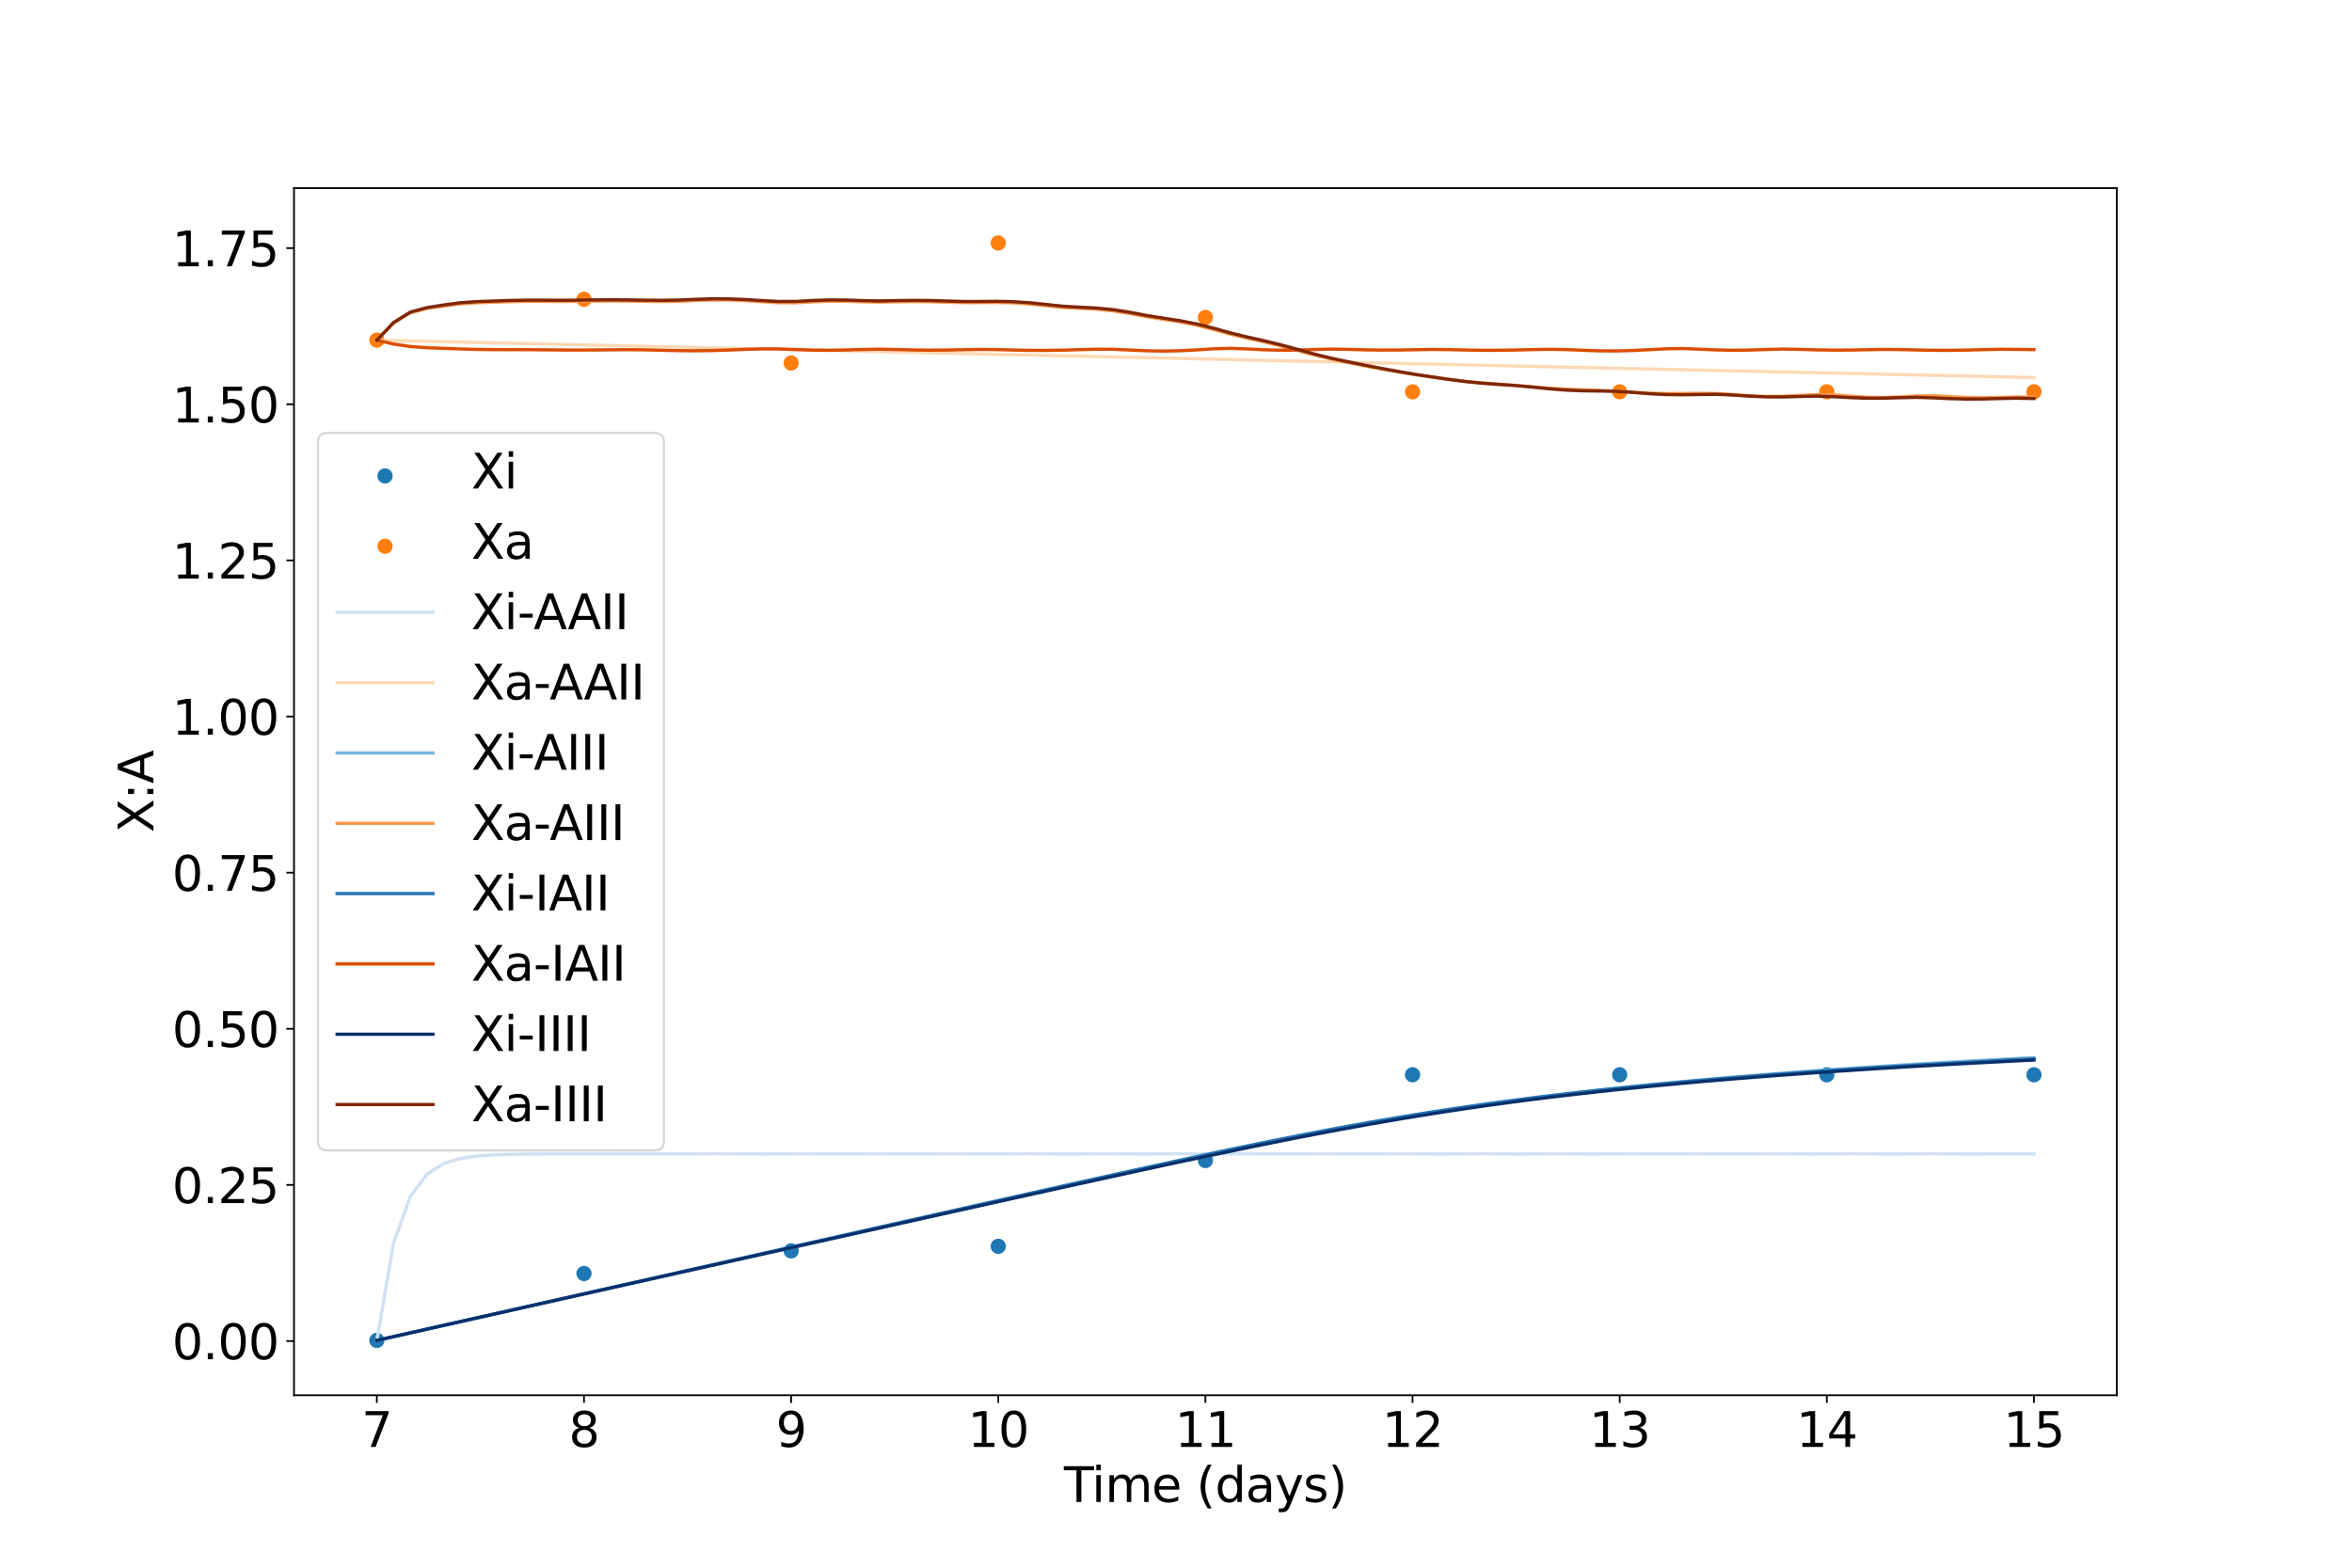 <?xml version="1.0" encoding="utf-8" standalone="no"?>
<!DOCTYPE svg PUBLIC "-//W3C//DTD SVG 1.1//EN"
  "http://www.w3.org/Graphics/SVG/1.1/DTD/svg11.dtd">
<svg xmlns:xlink="http://www.w3.org/1999/xlink" width="1080pt" height="720pt" viewBox="0 0 1080 720" xmlns="http://www.w3.org/2000/svg" version="1.1">
 <defs>
  <style type="text/css">*{stroke-linejoin: round; stroke-linecap: butt}</style>
 </defs>
 <g id="figure_1">
  <g id="patch_1">
   <path d="M 0 720 
L 1080 720 
L 1080 0 
L 0 0 
z
" style="fill: #ffffff"/>
  </g>
  <g id="axes_1">
   <g id="patch_2">
    <path d="M 135 640.8 
L 972 640.8 
L 972 86.4 
L 135 86.4 
z
" style="fill: #ffffff"/>
   </g>
   <g id="PathCollection_1">
    <defs>
     <path id="m80f1702e56" d="M 0 3 
C 0.796 3 1.559 2.684 2.121 2.121 
C 2.684 1.559 3 0.796 3 0 
C 3 -0.796 2.684 -1.559 2.121 -2.121 
C 1.559 -2.684 0.796 -3 0 -3 
C -0.796 -3 -1.559 -2.684 -2.121 -2.121 
C -2.684 -1.559 -3 -0.796 -3 0 
C -3 0.796 -2.684 1.559 -2.121 2.121 
C -1.559 2.684 -0.796 3 0 3 
z
" style="stroke: #1f77b4"/>
    </defs>
    <g clip-path="url(#p294e5309c2)">
     <use xlink:href="#m80f1702e56" x="173.045" y="615.6" style="fill: #1f77b4; stroke: #1f77b4"/>
     <use xlink:href="#m80f1702e56" x="268.159" y="584.908" style="fill: #1f77b4; stroke: #1f77b4"/>
     <use xlink:href="#m80f1702e56" x="363.273" y="574.503" style="fill: #1f77b4; stroke: #1f77b4"/>
     <use xlink:href="#m80f1702e56" x="458.386" y="572.398" style="fill: #1f77b4; stroke: #1f77b4"/>
     <use xlink:href="#m80f1702e56" x="553.5" y="533.009" style="fill: #1f77b4; stroke: #1f77b4"/>
     <use xlink:href="#m80f1702e56" x="648.614" y="493.62" style="fill: #1f77b4; stroke: #1f77b4"/>
     <use xlink:href="#m80f1702e56" x="743.727" y="493.62" style="fill: #1f77b4; stroke: #1f77b4"/>
     <use xlink:href="#m80f1702e56" x="838.841" y="493.62" style="fill: #1f77b4; stroke: #1f77b4"/>
     <use xlink:href="#m80f1702e56" x="933.955" y="493.62" style="fill: #1f77b4; stroke: #1f77b4"/>
    </g>
   </g>
   <g id="PathCollection_2">
    <defs>
     <path id="m62fcbac0dc" d="M 0 3 
C 0.796 3 1.559 2.684 2.121 2.121 
C 2.684 1.559 3 0.796 3 0 
C 3 -0.796 2.684 -1.559 2.121 -2.121 
C 1.559 -2.684 0.796 -3 0 -3 
C -0.796 -3 -1.559 -2.684 -2.121 -2.121 
C -2.684 -1.559 -3 -0.796 -3 0 
C -3 0.796 -2.684 1.559 -2.121 2.121 
C -1.559 2.684 -0.796 3 0 3 
z
" style="stroke: #ff7f0e"/>
    </defs>
    <g clip-path="url(#p294e5309c2)">
     <use xlink:href="#m62fcbac0dc" x="173.045" y="156.225" style="fill: #ff7f0e; stroke: #ff7f0e"/>
     <use xlink:href="#m62fcbac0dc" x="268.159" y="137.482" style="fill: #ff7f0e; stroke: #ff7f0e"/>
     <use xlink:href="#m62fcbac0dc" x="363.273" y="166.727" style="fill: #ff7f0e; stroke: #ff7f0e"/>
     <use xlink:href="#m62fcbac0dc" x="458.386" y="111.6" style="fill: #ff7f0e; stroke: #ff7f0e"/>
     <use xlink:href="#m62fcbac0dc" x="553.5" y="145.772" style="fill: #ff7f0e; stroke: #ff7f0e"/>
     <use xlink:href="#m62fcbac0dc" x="648.614" y="179.944" style="fill: #ff7f0e; stroke: #ff7f0e"/>
     <use xlink:href="#m62fcbac0dc" x="743.727" y="179.944" style="fill: #ff7f0e; stroke: #ff7f0e"/>
     <use xlink:href="#m62fcbac0dc" x="838.841" y="179.944" style="fill: #ff7f0e; stroke: #ff7f0e"/>
     <use xlink:href="#m62fcbac0dc" x="933.955" y="179.944" style="fill: #ff7f0e; stroke: #ff7f0e"/>
    </g>
   </g>
   <g id="matplotlib.axis_1">
    <g id="xtick_1">
     <g id="line2d_1">
      <defs>
       <path id="m3385fdae1e" d="M 0 0 
L 0 3.5 
" style="stroke: #000000; stroke-width: 0.8"/>
      </defs>
      <g>
       <use xlink:href="#m3385fdae1e" x="173.045" y="640.8" style="stroke: #000000; stroke-width: 0.8"/>
      </g>
     </g>
     <g id="text_1">
      <!-- 7 -->
      <g transform="translate(166.047 664.517) scale(0.22 -0.22)">
       <defs>
        <path id="DejaVuSans-37" d="M 525 4666 
L 3525 4666 
L 3525 4397 
L 1831 0 
L 1172 0 
L 2766 4134 
L 525 4134 
L 525 4666 
z
" transform="scale(0.016)"/>
       </defs>
       <use xlink:href="#DejaVuSans-37"/>
      </g>
     </g>
    </g>
    <g id="xtick_2">
     <g id="line2d_2">
      <g>
       <use xlink:href="#m3385fdae1e" x="268.159" y="640.8" style="stroke: #000000; stroke-width: 0.8"/>
      </g>
     </g>
     <g id="text_2">
      <!-- 8 -->
      <g transform="translate(261.16 664.517) scale(0.22 -0.22)">
       <defs>
        <path id="DejaVuSans-38" d="M 2034 2216 
Q 1584 2216 1326 1975 
Q 1069 1734 1069 1313 
Q 1069 891 1326 650 
Q 1584 409 2034 409 
Q 2484 409 2743 651 
Q 3003 894 3003 1313 
Q 3003 1734 2745 1975 
Q 2488 2216 2034 2216 
z
M 1403 2484 
Q 997 2584 770 2862 
Q 544 3141 544 3541 
Q 544 4100 942 4425 
Q 1341 4750 2034 4750 
Q 2731 4750 3128 4425 
Q 3525 4100 3525 3541 
Q 3525 3141 3298 2862 
Q 3072 2584 2669 2484 
Q 3125 2378 3379 2068 
Q 3634 1759 3634 1313 
Q 3634 634 3220 271 
Q 2806 -91 2034 -91 
Q 1263 -91 848 271 
Q 434 634 434 1313 
Q 434 1759 690 2068 
Q 947 2378 1403 2484 
z
M 1172 3481 
Q 1172 3119 1398 2916 
Q 1625 2713 2034 2713 
Q 2441 2713 2670 2916 
Q 2900 3119 2900 3481 
Q 2900 3844 2670 4047 
Q 2441 4250 2034 4250 
Q 1625 4250 1398 4047 
Q 1172 3844 1172 3481 
z
" transform="scale(0.016)"/>
       </defs>
       <use xlink:href="#DejaVuSans-38"/>
      </g>
     </g>
    </g>
    <g id="xtick_3">
     <g id="line2d_3">
      <g>
       <use xlink:href="#m3385fdae1e" x="363.273" y="640.8" style="stroke: #000000; stroke-width: 0.8"/>
      </g>
     </g>
     <g id="text_3">
      <!-- 9 -->
      <g transform="translate(356.274 664.517) scale(0.22 -0.22)">
       <defs>
        <path id="DejaVuSans-39" d="M 703 97 
L 703 672 
Q 941 559 1184 500 
Q 1428 441 1663 441 
Q 2288 441 2617 861 
Q 2947 1281 2994 2138 
Q 2813 1869 2534 1725 
Q 2256 1581 1919 1581 
Q 1219 1581 811 2004 
Q 403 2428 403 3163 
Q 403 3881 828 4315 
Q 1253 4750 1959 4750 
Q 2769 4750 3195 4129 
Q 3622 3509 3622 2328 
Q 3622 1225 3098 567 
Q 2575 -91 1691 -91 
Q 1453 -91 1209 -44 
Q 966 3 703 97 
z
M 1959 2075 
Q 2384 2075 2632 2365 
Q 2881 2656 2881 3163 
Q 2881 3666 2632 3958 
Q 2384 4250 1959 4250 
Q 1534 4250 1286 3958 
Q 1038 3666 1038 3163 
Q 1038 2656 1286 2365 
Q 1534 2075 1959 2075 
z
" transform="scale(0.016)"/>
       </defs>
       <use xlink:href="#DejaVuSans-39"/>
      </g>
     </g>
    </g>
    <g id="xtick_4">
     <g id="line2d_4">
      <g>
       <use xlink:href="#m3385fdae1e" x="458.386" y="640.8" style="stroke: #000000; stroke-width: 0.8"/>
      </g>
     </g>
     <g id="text_4">
      <!-- 10 -->
      <g transform="translate(444.389 664.517) scale(0.22 -0.22)">
       <defs>
        <path id="DejaVuSans-31" d="M 794 531 
L 1825 531 
L 1825 4091 
L 703 3866 
L 703 4441 
L 1819 4666 
L 2450 4666 
L 2450 531 
L 3481 531 
L 3481 0 
L 794 0 
L 794 531 
z
" transform="scale(0.016)"/>
        <path id="DejaVuSans-30" d="M 2034 4250 
Q 1547 4250 1301 3770 
Q 1056 3291 1056 2328 
Q 1056 1369 1301 889 
Q 1547 409 2034 409 
Q 2525 409 2770 889 
Q 3016 1369 3016 2328 
Q 3016 3291 2770 3770 
Q 2525 4250 2034 4250 
z
M 2034 4750 
Q 2819 4750 3233 4129 
Q 3647 3509 3647 2328 
Q 3647 1150 3233 529 
Q 2819 -91 2034 -91 
Q 1250 -91 836 529 
Q 422 1150 422 2328 
Q 422 3509 836 4129 
Q 1250 4750 2034 4750 
z
" transform="scale(0.016)"/>
       </defs>
       <use xlink:href="#DejaVuSans-31"/>
       <use xlink:href="#DejaVuSans-30" x="63.623"/>
      </g>
     </g>
    </g>
    <g id="xtick_5">
     <g id="line2d_5">
      <g>
       <use xlink:href="#m3385fdae1e" x="553.5" y="640.8" style="stroke: #000000; stroke-width: 0.8"/>
      </g>
     </g>
     <g id="text_5">
      <!-- 11 -->
      <g transform="translate(539.503 664.517) scale(0.22 -0.22)">
       <use xlink:href="#DejaVuSans-31"/>
       <use xlink:href="#DejaVuSans-31" x="63.623"/>
      </g>
     </g>
    </g>
    <g id="xtick_6">
     <g id="line2d_6">
      <g>
       <use xlink:href="#m3385fdae1e" x="648.614" y="640.8" style="stroke: #000000; stroke-width: 0.8"/>
      </g>
     </g>
     <g id="text_6">
      <!-- 12 -->
      <g transform="translate(634.616 664.517) scale(0.22 -0.22)">
       <defs>
        <path id="DejaVuSans-32" d="M 1228 531 
L 3431 531 
L 3431 0 
L 469 0 
L 469 531 
Q 828 903 1448 1529 
Q 2069 2156 2228 2338 
Q 2531 2678 2651 2914 
Q 2772 3150 2772 3378 
Q 2772 3750 2511 3984 
Q 2250 4219 1831 4219 
Q 1534 4219 1204 4116 
Q 875 4013 500 3803 
L 500 4441 
Q 881 4594 1212 4672 
Q 1544 4750 1819 4750 
Q 2544 4750 2975 4387 
Q 3406 4025 3406 3419 
Q 3406 3131 3298 2873 
Q 3191 2616 2906 2266 
Q 2828 2175 2409 1742 
Q 1991 1309 1228 531 
z
" transform="scale(0.016)"/>
       </defs>
       <use xlink:href="#DejaVuSans-31"/>
       <use xlink:href="#DejaVuSans-32" x="63.623"/>
      </g>
     </g>
    </g>
    <g id="xtick_7">
     <g id="line2d_7">
      <g>
       <use xlink:href="#m3385fdae1e" x="743.727" y="640.8" style="stroke: #000000; stroke-width: 0.8"/>
      </g>
     </g>
     <g id="text_7">
      <!-- 13 -->
      <g transform="translate(729.73 664.517) scale(0.22 -0.22)">
       <defs>
        <path id="DejaVuSans-33" d="M 2597 2516 
Q 3050 2419 3304 2112 
Q 3559 1806 3559 1356 
Q 3559 666 3084 287 
Q 2609 -91 1734 -91 
Q 1441 -91 1130 -33 
Q 819 25 488 141 
L 488 750 
Q 750 597 1062 519 
Q 1375 441 1716 441 
Q 2309 441 2620 675 
Q 2931 909 2931 1356 
Q 2931 1769 2642 2001 
Q 2353 2234 1838 2234 
L 1294 2234 
L 1294 2753 
L 1863 2753 
Q 2328 2753 2575 2939 
Q 2822 3125 2822 3475 
Q 2822 3834 2567 4026 
Q 2313 4219 1838 4219 
Q 1578 4219 1281 4162 
Q 984 4106 628 3988 
L 628 4550 
Q 988 4650 1302 4700 
Q 1616 4750 1894 4750 
Q 2613 4750 3031 4423 
Q 3450 4097 3450 3541 
Q 3450 3153 3228 2886 
Q 3006 2619 2597 2516 
z
" transform="scale(0.016)"/>
       </defs>
       <use xlink:href="#DejaVuSans-31"/>
       <use xlink:href="#DejaVuSans-33" x="63.623"/>
      </g>
     </g>
    </g>
    <g id="xtick_8">
     <g id="line2d_8">
      <g>
       <use xlink:href="#m3385fdae1e" x="838.841" y="640.8" style="stroke: #000000; stroke-width: 0.8"/>
      </g>
     </g>
     <g id="text_8">
      <!-- 14 -->
      <g transform="translate(824.843 664.517) scale(0.22 -0.22)">
       <defs>
        <path id="DejaVuSans-34" d="M 2419 4116 
L 825 1625 
L 2419 1625 
L 2419 4116 
z
M 2253 4666 
L 3047 4666 
L 3047 1625 
L 3713 1625 
L 3713 1100 
L 3047 1100 
L 3047 0 
L 2419 0 
L 2419 1100 
L 313 1100 
L 313 1709 
L 2253 4666 
z
" transform="scale(0.016)"/>
       </defs>
       <use xlink:href="#DejaVuSans-31"/>
       <use xlink:href="#DejaVuSans-34" x="63.623"/>
      </g>
     </g>
    </g>
    <g id="xtick_9">
     <g id="line2d_9">
      <g>
       <use xlink:href="#m3385fdae1e" x="933.955" y="640.8" style="stroke: #000000; stroke-width: 0.8"/>
      </g>
     </g>
     <g id="text_9">
      <!-- 15 -->
      <g transform="translate(919.957 664.517) scale(0.22 -0.22)">
       <defs>
        <path id="DejaVuSans-35" d="M 691 4666 
L 3169 4666 
L 3169 4134 
L 1269 4134 
L 1269 2991 
Q 1406 3038 1543 3061 
Q 1681 3084 1819 3084 
Q 2600 3084 3056 2656 
Q 3513 2228 3513 1497 
Q 3513 744 3044 326 
Q 2575 -91 1722 -91 
Q 1428 -91 1123 -41 
Q 819 9 494 109 
L 494 744 
Q 775 591 1075 516 
Q 1375 441 1709 441 
Q 2250 441 2565 725 
Q 2881 1009 2881 1497 
Q 2881 1984 2565 2268 
Q 2250 2553 1709 2553 
Q 1456 2553 1204 2497 
Q 953 2441 691 2322 
L 691 4666 
z
" transform="scale(0.016)"/>
       </defs>
       <use xlink:href="#DejaVuSans-31"/>
       <use xlink:href="#DejaVuSans-35" x="63.623"/>
      </g>
     </g>
    </g>
    <g id="text_10">
     <!-- Time (days) -->
     <g transform="translate(488.542 689.808) scale(0.22 -0.22)">
      <defs>
       <path id="DejaVuSans-54" d="M -19 4666 
L 3928 4666 
L 3928 4134 
L 2272 4134 
L 2272 0 
L 1638 0 
L 1638 4134 
L -19 4134 
L -19 4666 
z
" transform="scale(0.016)"/>
       <path id="DejaVuSans-69" d="M 603 3500 
L 1178 3500 
L 1178 0 
L 603 0 
L 603 3500 
z
M 603 4863 
L 1178 4863 
L 1178 4134 
L 603 4134 
L 603 4863 
z
" transform="scale(0.016)"/>
       <path id="DejaVuSans-6d" d="M 3328 2828 
Q 3544 3216 3844 3400 
Q 4144 3584 4550 3584 
Q 5097 3584 5394 3201 
Q 5691 2819 5691 2113 
L 5691 0 
L 5113 0 
L 5113 2094 
Q 5113 2597 4934 2840 
Q 4756 3084 4391 3084 
Q 3944 3084 3684 2787 
Q 3425 2491 3425 1978 
L 3425 0 
L 2847 0 
L 2847 2094 
Q 2847 2600 2669 2842 
Q 2491 3084 2119 3084 
Q 1678 3084 1418 2786 
Q 1159 2488 1159 1978 
L 1159 0 
L 581 0 
L 581 3500 
L 1159 3500 
L 1159 2956 
Q 1356 3278 1631 3431 
Q 1906 3584 2284 3584 
Q 2666 3584 2933 3390 
Q 3200 3197 3328 2828 
z
" transform="scale(0.016)"/>
       <path id="DejaVuSans-65" d="M 3597 1894 
L 3597 1613 
L 953 1613 
Q 991 1019 1311 708 
Q 1631 397 2203 397 
Q 2534 397 2845 478 
Q 3156 559 3463 722 
L 3463 178 
Q 3153 47 2828 -22 
Q 2503 -91 2169 -91 
Q 1331 -91 842 396 
Q 353 884 353 1716 
Q 353 2575 817 3079 
Q 1281 3584 2069 3584 
Q 2775 3584 3186 3129 
Q 3597 2675 3597 1894 
z
M 3022 2063 
Q 3016 2534 2758 2815 
Q 2500 3097 2075 3097 
Q 1594 3097 1305 2825 
Q 1016 2553 972 2059 
L 3022 2063 
z
" transform="scale(0.016)"/>
       <path id="DejaVuSans-20" transform="scale(0.016)"/>
       <path id="DejaVuSans-28" d="M 1984 4856 
Q 1566 4138 1362 3434 
Q 1159 2731 1159 2009 
Q 1159 1288 1364 580 
Q 1569 -128 1984 -844 
L 1484 -844 
Q 1016 -109 783 600 
Q 550 1309 550 2009 
Q 550 2706 781 3412 
Q 1013 4119 1484 4856 
L 1984 4856 
z
" transform="scale(0.016)"/>
       <path id="DejaVuSans-64" d="M 2906 2969 
L 2906 4863 
L 3481 4863 
L 3481 0 
L 2906 0 
L 2906 525 
Q 2725 213 2448 61 
Q 2172 -91 1784 -91 
Q 1150 -91 751 415 
Q 353 922 353 1747 
Q 353 2572 751 3078 
Q 1150 3584 1784 3584 
Q 2172 3584 2448 3432 
Q 2725 3281 2906 2969 
z
M 947 1747 
Q 947 1113 1208 752 
Q 1469 391 1925 391 
Q 2381 391 2643 752 
Q 2906 1113 2906 1747 
Q 2906 2381 2643 2742 
Q 2381 3103 1925 3103 
Q 1469 3103 1208 2742 
Q 947 2381 947 1747 
z
" transform="scale(0.016)"/>
       <path id="DejaVuSans-61" d="M 2194 1759 
Q 1497 1759 1228 1600 
Q 959 1441 959 1056 
Q 959 750 1161 570 
Q 1363 391 1709 391 
Q 2188 391 2477 730 
Q 2766 1069 2766 1631 
L 2766 1759 
L 2194 1759 
z
M 3341 1997 
L 3341 0 
L 2766 0 
L 2766 531 
Q 2569 213 2275 61 
Q 1981 -91 1556 -91 
Q 1019 -91 701 211 
Q 384 513 384 1019 
Q 384 1609 779 1909 
Q 1175 2209 1959 2209 
L 2766 2209 
L 2766 2266 
Q 2766 2663 2505 2880 
Q 2244 3097 1772 3097 
Q 1472 3097 1187 3025 
Q 903 2953 641 2809 
L 641 3341 
Q 956 3463 1253 3523 
Q 1550 3584 1831 3584 
Q 2591 3584 2966 3190 
Q 3341 2797 3341 1997 
z
" transform="scale(0.016)"/>
       <path id="DejaVuSans-79" d="M 2059 -325 
Q 1816 -950 1584 -1140 
Q 1353 -1331 966 -1331 
L 506 -1331 
L 506 -850 
L 844 -850 
Q 1081 -850 1212 -737 
Q 1344 -625 1503 -206 
L 1606 56 
L 191 3500 
L 800 3500 
L 1894 763 
L 2988 3500 
L 3597 3500 
L 2059 -325 
z
" transform="scale(0.016)"/>
       <path id="DejaVuSans-73" d="M 2834 3397 
L 2834 2853 
Q 2591 2978 2328 3040 
Q 2066 3103 1784 3103 
Q 1356 3103 1142 2972 
Q 928 2841 928 2578 
Q 928 2378 1081 2264 
Q 1234 2150 1697 2047 
L 1894 2003 
Q 2506 1872 2764 1633 
Q 3022 1394 3022 966 
Q 3022 478 2636 193 
Q 2250 -91 1575 -91 
Q 1294 -91 989 -36 
Q 684 19 347 128 
L 347 722 
Q 666 556 975 473 
Q 1284 391 1588 391 
Q 1994 391 2212 530 
Q 2431 669 2431 922 
Q 2431 1156 2273 1281 
Q 2116 1406 1581 1522 
L 1381 1569 
Q 847 1681 609 1914 
Q 372 2147 372 2553 
Q 372 3047 722 3315 
Q 1072 3584 1716 3584 
Q 2034 3584 2315 3537 
Q 2597 3491 2834 3397 
z
" transform="scale(0.016)"/>
       <path id="DejaVuSans-29" d="M 513 4856 
L 1013 4856 
Q 1481 4119 1714 3412 
Q 1947 2706 1947 2009 
Q 1947 1309 1714 600 
Q 1481 -109 1013 -844 
L 513 -844 
Q 928 -128 1133 580 
Q 1338 1288 1338 2009 
Q 1338 2731 1133 3434 
Q 928 4138 513 4856 
z
" transform="scale(0.016)"/>
      </defs>
      <use xlink:href="#DejaVuSans-54"/>
      <use xlink:href="#DejaVuSans-69" x="57.959"/>
      <use xlink:href="#DejaVuSans-6d" x="85.742"/>
      <use xlink:href="#DejaVuSans-65" x="183.154"/>
      <use xlink:href="#DejaVuSans-20" x="244.678"/>
      <use xlink:href="#DejaVuSans-28" x="276.465"/>
      <use xlink:href="#DejaVuSans-64" x="315.479"/>
      <use xlink:href="#DejaVuSans-61" x="378.955"/>
      <use xlink:href="#DejaVuSans-79" x="440.234"/>
      <use xlink:href="#DejaVuSans-73" x="499.414"/>
      <use xlink:href="#DejaVuSans-29" x="551.514"/>
     </g>
    </g>
   </g>
   <g id="matplotlib.axis_2">
    <g id="ytick_1">
     <g id="line2d_10">
      <defs>
       <path id="ma600d9e374" d="M 0 0 
L -3.5 0 
" style="stroke: #000000; stroke-width: 0.8"/>
      </defs>
      <g>
       <use xlink:href="#ma600d9e374" x="135" y="615.909" style="stroke: #000000; stroke-width: 0.8"/>
      </g>
     </g>
     <g id="text_11">
      <!-- 0.00 -->
      <g transform="translate(79.016 624.267) scale(0.22 -0.22)">
       <defs>
        <path id="DejaVuSans-2e" d="M 684 794 
L 1344 794 
L 1344 0 
L 684 0 
L 684 794 
z
" transform="scale(0.016)"/>
       </defs>
       <use xlink:href="#DejaVuSans-30"/>
       <use xlink:href="#DejaVuSans-2e" x="63.623"/>
       <use xlink:href="#DejaVuSans-30" x="95.41"/>
       <use xlink:href="#DejaVuSans-30" x="159.033"/>
      </g>
     </g>
    </g>
    <g id="ytick_2">
     <g id="line2d_11">
      <g>
       <use xlink:href="#ma600d9e374" x="135" y="544.201" style="stroke: #000000; stroke-width: 0.8"/>
      </g>
     </g>
     <g id="text_12">
      <!-- 0.25 -->
      <g transform="translate(79.016 552.56) scale(0.22 -0.22)">
       <use xlink:href="#DejaVuSans-30"/>
       <use xlink:href="#DejaVuSans-2e" x="63.623"/>
       <use xlink:href="#DejaVuSans-32" x="95.41"/>
       <use xlink:href="#DejaVuSans-35" x="159.033"/>
      </g>
     </g>
    </g>
    <g id="ytick_3">
     <g id="line2d_12">
      <g>
       <use xlink:href="#ma600d9e374" x="135" y="472.494" style="stroke: #000000; stroke-width: 0.8"/>
      </g>
     </g>
     <g id="text_13">
      <!-- 0.50 -->
      <g transform="translate(79.016 480.853) scale(0.22 -0.22)">
       <use xlink:href="#DejaVuSans-30"/>
       <use xlink:href="#DejaVuSans-2e" x="63.623"/>
       <use xlink:href="#DejaVuSans-35" x="95.41"/>
       <use xlink:href="#DejaVuSans-30" x="159.033"/>
      </g>
     </g>
    </g>
    <g id="ytick_4">
     <g id="line2d_13">
      <g>
       <use xlink:href="#ma600d9e374" x="135" y="400.787" style="stroke: #000000; stroke-width: 0.8"/>
      </g>
     </g>
     <g id="text_14">
      <!-- 0.75 -->
      <g transform="translate(79.016 409.146) scale(0.22 -0.22)">
       <use xlink:href="#DejaVuSans-30"/>
       <use xlink:href="#DejaVuSans-2e" x="63.623"/>
       <use xlink:href="#DejaVuSans-37" x="95.41"/>
       <use xlink:href="#DejaVuSans-35" x="159.033"/>
      </g>
     </g>
    </g>
    <g id="ytick_5">
     <g id="line2d_14">
      <g>
       <use xlink:href="#ma600d9e374" x="135" y="329.08" style="stroke: #000000; stroke-width: 0.8"/>
      </g>
     </g>
     <g id="text_15">
      <!-- 1.00 -->
      <g transform="translate(79.016 337.439) scale(0.22 -0.22)">
       <use xlink:href="#DejaVuSans-31"/>
       <use xlink:href="#DejaVuSans-2e" x="63.623"/>
       <use xlink:href="#DejaVuSans-30" x="95.41"/>
       <use xlink:href="#DejaVuSans-30" x="159.033"/>
      </g>
     </g>
    </g>
    <g id="ytick_6">
     <g id="line2d_15">
      <g>
       <use xlink:href="#ma600d9e374" x="135" y="257.373" style="stroke: #000000; stroke-width: 0.8"/>
      </g>
     </g>
     <g id="text_16">
      <!-- 1.25 -->
      <g transform="translate(79.016 265.732) scale(0.22 -0.22)">
       <use xlink:href="#DejaVuSans-31"/>
       <use xlink:href="#DejaVuSans-2e" x="63.623"/>
       <use xlink:href="#DejaVuSans-32" x="95.41"/>
       <use xlink:href="#DejaVuSans-35" x="159.033"/>
      </g>
     </g>
    </g>
    <g id="ytick_7">
     <g id="line2d_16">
      <g>
       <use xlink:href="#ma600d9e374" x="135" y="185.666" style="stroke: #000000; stroke-width: 0.8"/>
      </g>
     </g>
     <g id="text_17">
      <!-- 1.50 -->
      <g transform="translate(79.016 194.024) scale(0.22 -0.22)">
       <use xlink:href="#DejaVuSans-31"/>
       <use xlink:href="#DejaVuSans-2e" x="63.623"/>
       <use xlink:href="#DejaVuSans-35" x="95.41"/>
       <use xlink:href="#DejaVuSans-30" x="159.033"/>
      </g>
     </g>
    </g>
    <g id="ytick_8">
     <g id="line2d_17">
      <g>
       <use xlink:href="#ma600d9e374" x="135" y="113.959" style="stroke: #000000; stroke-width: 0.8"/>
      </g>
     </g>
     <g id="text_18">
      <!-- 1.75 -->
      <g transform="translate(79.016 122.317) scale(0.22 -0.22)">
       <use xlink:href="#DejaVuSans-31"/>
       <use xlink:href="#DejaVuSans-2e" x="63.623"/>
       <use xlink:href="#DejaVuSans-37" x="95.41"/>
       <use xlink:href="#DejaVuSans-35" x="159.033"/>
      </g>
     </g>
    </g>
    <g id="text_19">
     <!-- X:A -->
     <g transform="translate(70.44 382.365) rotate(-90) scale(0.22 -0.22)">
      <defs>
       <path id="DejaVuSans-58" d="M 403 4666 
L 1081 4666 
L 2241 2931 
L 3406 4666 
L 4084 4666 
L 2584 2425 
L 4184 0 
L 3506 0 
L 2194 1984 
L 872 0 
L 191 0 
L 1856 2491 
L 403 4666 
z
" transform="scale(0.016)"/>
       <path id="DejaVuSans-3a" d="M 750 794 
L 1409 794 
L 1409 0 
L 750 0 
L 750 794 
z
M 750 3309 
L 1409 3309 
L 1409 2516 
L 750 2516 
L 750 3309 
z
" transform="scale(0.016)"/>
       <path id="DejaVuSans-41" d="M 2188 4044 
L 1331 1722 
L 3047 1722 
L 2188 4044 
z
M 1831 4666 
L 2547 4666 
L 4325 0 
L 3669 0 
L 3244 1197 
L 1141 1197 
L 716 0 
L 50 0 
L 1831 4666 
z
" transform="scale(0.016)"/>
      </defs>
      <use xlink:href="#DejaVuSans-58"/>
      <use xlink:href="#DejaVuSans-3a" x="68.506"/>
      <use xlink:href="#DejaVuSans-41" x="102.197"/>
     </g>
    </g>
   </g>
   <g id="line2d_18">
    <path d="M 173.045 615.6 
L 180.731 570.881 
L 188.417 549.502 
L 196.103 539.265 
L 203.789 534.376 
L 211.475 532.056 
L 219.161 530.918 
L 226.847 530.403 
L 234.533 530.134 
L 242.219 530.011 
L 249.905 529.968 
L 257.591 529.921 
L 265.277 529.908 
L 272.963 529.92 
L 280.649 529.906 
L 288.335 529.884 
L 296.021 529.886 
L 303.707 529.912 
L 311.393 529.93 
L 319.079 529.889 
L 326.764 529.843 
L 334.45 529.855 
L 342.136 529.923 
L 349.822 529.982 
L 357.508 529.933 
L 365.194 529.867 
L 372.88 529.877 
L 380.566 529.948 
L 388.252 529.958 
L 395.938 529.888 
L 403.624 529.867 
L 411.31 529.917 
L 418.996 529.965 
L 426.682 529.907 
L 434.368 529.851 
L 442.054 529.875 
L 449.74 529.954 
L 457.426 529.967 
L 465.112 529.872 
L 472.798 529.829 
L 480.483 529.896 
L 488.169 529.999 
L 495.855 529.961 
L 503.541 529.855 
L 511.227 529.848 
L 518.913 529.949 
L 526.599 530.009 
L 534.285 529.913 
L 541.971 529.861 
L 549.657 529.91 
L 557.343 529.982 
L 565.029 529.93 
L 572.715 529.873 
L 580.401 529.891 
L 588.087 529.954 
L 595.773 529.939 
L 603.459 529.874 
L 611.145 529.866 
L 618.831 529.925 
L 626.517 529.97 
L 634.202 529.9 
L 641.888 529.838 
L 649.574 529.869 
L 657.26 529.965 
L 664.946 529.987 
L 672.632 529.878 
L 680.318 529.825 
L 688.004 529.897 
L 695.69 530.011 
L 703.376 529.967 
L 711.062 529.866 
L 718.748 529.867 
L 726.434 529.96 
L 734.12 529.985 
L 741.806 529.901 
L 749.492 529.874 
L 757.178 529.927 
L 764.864 529.968 
L 772.55 529.907 
L 780.236 529.869 
L 787.921 529.901 
L 795.607 529.959 
L 803.293 529.928 
L 810.979 529.86 
L 818.665 529.859 
L 826.351 529.931 
L 834.037 529.986 
L 841.723 529.905 
L 849.409 529.826 
L 857.095 529.858 
L 864.781 529.974 
L 872.467 530.01 
L 880.153 529.892 
L 887.839 529.835 
L 895.525 529.908 
L 903.211 530.014 
L 910.897 529.965 
L 918.583 529.914 
L 926.269 529.922 
L 933.955 529.935 
" clip-path="url(#p294e5309c2)" style="fill: none; stroke: #d0e1f2; stroke-width: 1.5; stroke-linecap: square"/>
   </g>
   <g id="line2d_19">
    <path d="M 173.045 156.225 
L 180.731 156.401 
L 188.417 156.578 
L 196.103 156.754 
L 203.789 156.931 
L 211.475 157.107 
L 219.161 157.284 
L 226.847 157.46 
L 234.533 157.636 
L 242.219 157.812 
L 249.905 157.988 
L 257.591 158.164 
L 265.277 158.34 
L 272.963 158.516 
L 280.649 158.692 
L 288.335 158.868 
L 296.021 159.043 
L 303.707 159.219 
L 311.393 159.395 
L 319.079 159.57 
L 326.764 159.745 
L 334.45 159.921 
L 342.136 160.096 
L 349.822 160.271 
L 357.508 160.446 
L 365.194 160.621 
L 372.88 160.796 
L 380.566 160.971 
L 388.252 161.146 
L 395.938 161.321 
L 403.624 161.496 
L 411.31 161.67 
L 418.996 161.845 
L 426.682 162.019 
L 434.368 162.194 
L 442.054 162.368 
L 449.74 162.543 
L 457.426 162.717 
L 465.112 162.891 
L 472.798 163.065 
L 480.483 163.239 
L 488.169 163.413 
L 495.855 163.587 
L 503.541 163.761 
L 511.227 163.935 
L 518.913 164.108 
L 526.599 164.282 
L 534.285 164.456 
L 541.971 164.629 
L 549.657 164.803 
L 557.343 164.976 
L 565.029 165.149 
L 572.715 165.323 
L 580.401 165.496 
L 588.087 165.669 
L 595.773 165.842 
L 603.459 166.015 
L 611.145 166.188 
L 618.831 166.361 
L 626.517 166.534 
L 634.202 166.706 
L 641.888 166.879 
L 649.574 167.052 
L 657.26 167.224 
L 664.946 167.396 
L 672.632 167.569 
L 680.318 167.741 
L 688.004 167.913 
L 695.69 168.086 
L 703.376 168.258 
L 711.062 168.43 
L 718.748 168.602 
L 726.434 168.774 
L 734.12 168.946 
L 741.806 169.117 
L 749.492 169.289 
L 757.178 169.461 
L 764.864 169.632 
L 772.55 169.804 
L 780.236 169.975 
L 787.921 170.147 
L 795.607 170.318 
L 803.293 170.489 
L 810.979 170.661 
L 818.665 170.832 
L 826.351 171.003 
L 834.037 171.174 
L 841.723 171.345 
L 849.409 171.516 
L 857.095 171.686 
L 864.781 171.857 
L 872.467 172.028 
L 880.153 172.198 
L 887.839 172.369 
L 895.525 172.539 
L 903.211 172.71 
L 910.897 172.88 
L 918.583 173.051 
L 926.269 173.221 
L 933.955 173.391 
" clip-path="url(#p294e5309c2)" style="fill: none; stroke: #fdd9b4; stroke-width: 1.5; stroke-linecap: square"/>
   </g>
   <g id="line2d_20">
    <path d="M 173.045 615.6 
L 180.731 613.88 
L 188.417 612.161 
L 196.103 610.441 
L 203.789 608.721 
L 211.475 607.001 
L 219.161 605.28 
L 226.847 603.56 
L 234.533 601.84 
L 242.219 600.12 
L 249.905 598.4 
L 257.591 596.68 
L 265.277 594.96 
L 272.963 593.24 
L 280.649 591.519 
L 288.335 589.799 
L 296.021 588.079 
L 303.707 586.359 
L 311.393 584.639 
L 319.079 582.919 
L 326.764 581.199 
L 334.45 579.478 
L 342.136 577.758 
L 349.822 576.038 
L 357.508 574.318 
L 365.194 572.598 
L 372.88 570.878 
L 380.566 569.158 
L 388.252 567.438 
L 395.938 565.718 
L 403.624 563.999 
L 411.31 562.279 
L 418.996 560.56 
L 426.682 558.841 
L 434.368 557.123 
L 442.054 555.405 
L 449.74 553.688 
L 457.426 551.973 
L 465.112 550.258 
L 472.798 548.545 
L 480.483 546.834 
L 488.169 545.126 
L 495.855 543.421 
L 503.541 541.719 
L 511.227 540.023 
L 518.913 538.332 
L 526.599 536.649 
L 534.285 534.974 
L 541.971 533.309 
L 549.657 531.655 
L 557.343 530.015 
L 565.029 528.391 
L 572.715 526.786 
L 580.401 525.2 
L 588.087 523.638 
L 595.773 522.102 
L 603.459 520.594 
L 611.145 519.117 
L 618.831 517.673 
L 626.517 516.265 
L 634.202 514.893 
L 641.888 513.56 
L 649.574 512.267 
L 657.26 511.015 
L 664.946 509.803 
L 672.632 508.632 
L 680.318 507.503 
L 688.004 506.413 
L 695.69 505.363 
L 703.376 504.351 
L 711.062 503.377 
L 718.748 502.439 
L 726.434 501.535 
L 734.12 500.665 
L 741.806 499.826 
L 749.492 499.018 
L 757.178 498.239 
L 764.864 497.488 
L 772.55 496.762 
L 780.236 496.062 
L 787.921 495.386 
L 795.607 494.731 
L 803.293 494.099 
L 810.979 493.486 
L 818.665 492.893 
L 826.351 492.318 
L 834.037 491.76 
L 841.723 491.219 
L 849.409 490.694 
L 857.095 490.183 
L 864.781 489.687 
L 872.467 489.205 
L 880.153 488.735 
L 887.839 488.278 
L 895.525 487.832 
L 903.211 487.398 
L 910.897 486.974 
L 918.583 486.561 
L 926.269 486.157 
L 933.955 485.763 
" clip-path="url(#p294e5309c2)" style="fill: none; stroke: #79b5d9; stroke-width: 1.5; stroke-linecap: square"/>
   </g>
   <g id="line2d_21">
    <path d="M 173.045 156.225 
L 180.731 148.369 
L 188.417 143.674 
L 196.103 141.665 
L 203.789 140.551 
L 211.475 139.557 
L 219.161 139.048 
L 226.847 138.783 
L 234.533 138.536 
L 242.219 138.398 
L 249.905 138.403 
L 257.591 138.465 
L 265.277 138.409 
L 272.963 138.296 
L 280.649 138.239 
L 288.335 138.282 
L 296.021 138.396 
L 303.707 138.489 
L 311.393 138.389 
L 319.079 138.056 
L 326.764 137.787 
L 334.45 137.776 
L 342.136 138.07 
L 349.822 138.571 
L 357.508 139.033 
L 365.194 139.067 
L 372.88 138.638 
L 380.566 138.342 
L 388.252 138.357 
L 395.938 138.605 
L 403.624 138.762 
L 411.31 138.61 
L 418.996 138.515 
L 426.682 138.582 
L 434.368 138.788 
L 442.054 138.989 
L 449.74 138.97 
L 457.426 138.911 
L 465.112 139.098 
L 472.798 139.632 
L 480.483 140.425 
L 488.169 141.2 
L 495.855 141.598 
L 503.541 142.003 
L 511.227 142.794 
L 518.913 144.03 
L 526.599 145.468 
L 534.285 146.663 
L 541.971 147.86 
L 549.657 149.413 
L 557.343 151.367 
L 565.029 153.478 
L 572.715 155.297 
L 580.401 157.014 
L 588.087 158.885 
L 595.773 160.943 
L 603.459 163.041 
L 611.145 164.86 
L 618.831 166.467 
L 626.517 168.002 
L 634.202 169.445 
L 641.888 170.78 
L 649.574 171.999 
L 657.26 173.11 
L 664.946 174.179 
L 672.632 175.108 
L 680.318 175.843 
L 688.004 176.427 
L 695.69 177.002 
L 703.376 177.673 
L 711.062 178.277 
L 718.748 178.725 
L 726.434 179.022 
L 734.12 179.272 
L 741.806 179.661 
L 749.492 180.161 
L 757.178 180.559 
L 764.864 180.746 
L 772.55 180.731 
L 780.236 180.64 
L 787.921 180.717 
L 795.607 181.194 
L 803.293 181.754 
L 810.979 182.064 
L 818.665 181.992 
L 826.351 181.617 
L 834.037 181.219 
L 841.723 181.287 
L 849.409 181.901 
L 857.095 182.431 
L 864.781 182.571 
L 872.467 182.289 
L 880.153 181.835 
L 887.839 181.732 
L 895.525 182.182 
L 903.211 182.554 
L 910.897 182.659 
L 918.583 182.508 
L 926.269 182.31 
L 933.955 182.413 
" clip-path="url(#p294e5309c2)" style="fill: none; stroke: #fd9649; stroke-width: 1.5; stroke-linecap: square"/>
   </g>
   <g id="line2d_22">
    <path d="M 173.045 615.6 
L 180.731 613.869 
L 188.417 612.137 
L 196.103 610.406 
L 203.789 608.675 
L 211.475 606.943 
L 219.161 605.212 
L 226.847 603.481 
L 234.533 601.749 
L 242.219 600.018 
L 249.905 598.287 
L 257.591 596.555 
L 265.277 594.824 
L 272.963 593.092 
L 280.649 591.361 
L 288.335 589.63 
L 296.021 587.898 
L 303.707 586.167 
L 311.393 584.436 
L 319.079 582.704 
L 326.764 580.973 
L 334.45 579.242 
L 342.136 577.51 
L 349.822 575.779 
L 357.508 574.048 
L 365.194 572.316 
L 372.88 570.585 
L 380.566 568.854 
L 388.252 567.123 
L 395.938 565.392 
L 403.624 563.661 
L 411.31 561.931 
L 418.996 560.2 
L 426.682 558.471 
L 434.368 556.741 
L 442.054 555.013 
L 449.74 553.285 
L 457.426 551.559 
L 465.112 549.834 
L 472.798 548.111 
L 480.483 546.39 
L 488.169 544.672 
L 495.855 542.958 
L 503.541 541.249 
L 511.227 539.545 
L 518.913 537.848 
L 526.599 536.159 
L 534.285 534.479 
L 541.971 532.811 
L 549.657 531.156 
L 557.343 529.517 
L 565.029 527.896 
L 572.715 526.295 
L 580.401 524.717 
L 588.087 523.165 
L 595.773 521.642 
L 603.459 520.149 
L 611.145 518.69 
L 618.831 517.267 
L 626.517 515.881 
L 634.202 514.535 
L 641.888 513.23 
L 649.574 511.966 
L 657.26 510.743 
L 664.946 509.563 
L 672.632 508.424 
L 680.318 507.327 
L 688.004 506.27 
L 695.69 505.252 
L 703.376 504.272 
L 711.062 503.33 
L 718.748 502.422 
L 726.434 501.549 
L 734.12 500.708 
L 741.806 499.897 
L 749.492 499.117 
L 757.178 498.364 
L 764.864 497.638 
L 772.55 496.937 
L 780.236 496.26 
L 787.921 495.606 
L 795.607 494.974 
L 803.293 494.362 
L 810.979 493.769 
L 818.665 493.195 
L 826.351 492.638 
L 834.037 492.098 
L 841.723 491.574 
L 849.409 491.065 
L 857.095 490.571 
L 864.781 490.089 
L 872.467 489.621 
L 880.153 489.166 
L 887.839 488.722 
L 895.525 488.289 
L 903.211 487.867 
L 910.897 487.455 
L 918.583 487.053 
L 926.269 486.661 
L 933.955 486.278 
" clip-path="url(#p294e5309c2)" style="fill: none; stroke: #2575b7; stroke-width: 1.5; stroke-linecap: square"/>
   </g>
   <g id="line2d_23">
    <path d="M 173.045 156.225 
L 180.731 158.008 
L 188.417 159.146 
L 196.103 159.714 
L 203.789 159.979 
L 211.475 160.277 
L 219.161 160.494 
L 226.847 160.581 
L 234.533 160.575 
L 242.219 160.583 
L 249.905 160.667 
L 257.591 160.743 
L 265.277 160.766 
L 272.963 160.727 
L 280.649 160.651 
L 288.335 160.599 
L 296.021 160.668 
L 303.707 160.862 
L 311.393 161.039 
L 319.079 161.1 
L 326.764 161.003 
L 334.45 160.767 
L 342.136 160.464 
L 349.822 160.229 
L 357.508 160.249 
L 365.194 160.535 
L 372.88 160.788 
L 380.566 160.865 
L 388.252 160.742 
L 395.938 160.509 
L 403.624 160.37 
L 411.31 160.524 
L 418.996 160.718 
L 426.682 160.814 
L 434.368 160.771 
L 442.054 160.623 
L 449.74 160.488 
L 457.426 160.546 
L 465.112 160.747 
L 472.798 160.911 
L 480.483 160.94 
L 488.169 160.812 
L 495.855 160.584 
L 503.541 160.386 
L 511.227 160.425 
L 518.913 160.763 
L 526.599 161.108 
L 534.285 161.245 
L 541.971 161.087 
L 549.657 160.681 
L 557.343 160.206 
L 565.029 159.97 
L 572.715 160.266 
L 580.401 160.646 
L 588.087 160.842 
L 595.773 160.776 
L 603.459 160.525 
L 611.145 160.318 
L 618.831 160.448 
L 626.517 160.661 
L 634.202 160.778 
L 641.888 160.753 
L 649.574 160.62 
L 657.26 160.498 
L 664.946 160.565 
L 672.632 160.741 
L 680.318 160.871 
L 688.004 160.879 
L 695.69 160.758 
L 703.376 160.567 
L 711.062 160.433 
L 718.748 160.539 
L 726.434 160.853 
L 734.12 161.121 
L 741.806 161.184 
L 749.492 160.993 
L 757.178 160.609 
L 764.864 160.203 
L 772.55 160.059 
L 780.236 160.369 
L 787.921 160.71 
L 795.607 160.864 
L 803.293 160.772 
L 810.979 160.518 
L 818.665 160.325 
L 826.351 160.464 
L 834.037 160.679 
L 841.723 160.797 
L 849.409 160.766 
L 857.095 160.623 
L 864.781 160.487 
L 872.467 160.545 
L 880.153 160.734 
L 887.839 160.88 
L 895.525 160.899 
L 903.211 160.776 
L 910.897 160.571 
L 918.583 160.414 
L 926.269 160.475 
L 933.955 160.566 
" clip-path="url(#p294e5309c2)" style="fill: none; stroke: #dc4c03; stroke-width: 1.5; stroke-linecap: square"/>
   </g>
   <g id="line2d_24">
    <path d="M 173.045 615.6 
L 180.731 613.875 
L 188.417 612.15 
L 196.103 610.426 
L 203.789 608.703 
L 211.475 606.98 
L 219.161 605.257 
L 226.847 603.535 
L 234.533 601.813 
L 242.219 600.091 
L 249.905 598.371 
L 257.591 596.65 
L 265.277 594.93 
L 272.963 593.211 
L 280.649 591.492 
L 288.335 589.773 
L 296.021 588.055 
L 303.707 586.338 
L 311.393 584.62 
L 319.079 582.904 
L 326.764 581.188 
L 334.45 579.472 
L 342.136 577.757 
L 349.822 576.042 
L 357.508 574.327 
L 365.194 572.614 
L 372.88 570.9 
L 380.566 569.187 
L 388.252 567.475 
L 395.938 565.763 
L 403.624 564.052 
L 411.31 562.342 
L 418.996 560.632 
L 426.682 558.924 
L 434.368 557.216 
L 442.054 555.509 
L 449.74 553.803 
L 457.426 552.099 
L 465.112 550.397 
L 472.798 548.697 
L 480.483 546.999 
L 488.169 545.305 
L 495.855 543.614 
L 503.541 541.928 
L 511.227 540.247 
L 518.913 538.572 
L 526.599 536.904 
L 534.285 535.246 
L 541.971 533.598 
L 549.657 531.962 
L 557.343 530.34 
L 565.029 528.734 
L 572.715 527.147 
L 580.401 525.58 
L 588.087 524.037 
L 595.773 522.52 
L 603.459 521.031 
L 611.145 519.572 
L 618.831 518.147 
L 626.517 516.756 
L 634.202 515.403 
L 641.888 514.087 
L 649.574 512.812 
L 657.26 511.576 
L 664.946 510.381 
L 672.632 509.226 
L 680.318 508.112 
L 688.004 507.038 
L 695.69 506.003 
L 703.376 505.006 
L 711.062 504.046 
L 718.748 503.122 
L 726.434 502.233 
L 734.12 501.376 
L 741.806 500.552 
L 749.492 499.757 
L 757.178 498.992 
L 764.864 498.254 
L 772.55 497.543 
L 780.236 496.856 
L 787.921 496.193 
L 795.607 495.553 
L 803.293 494.934 
L 810.979 494.335 
L 818.665 493.756 
L 826.351 493.195 
L 834.037 492.652 
L 841.723 492.125 
L 849.409 491.614 
L 857.095 491.118 
L 864.781 490.636 
L 872.467 490.169 
L 880.153 489.714 
L 887.839 489.271 
L 895.525 488.841 
L 903.211 488.421 
L 910.897 488.013 
L 918.583 487.615 
L 926.269 487.227 
L 933.955 486.848 
" clip-path="url(#p294e5309c2)" style="fill: none; stroke: #08306b; stroke-width: 1.5; stroke-linecap: square"/>
   </g>
   <g id="line2d_25">
    <path d="M 173.045 156.225 
L 180.731 148.128 
L 188.417 143.339 
L 196.103 141.266 
L 203.789 140.055 
L 211.475 139.031 
L 219.161 138.513 
L 226.847 138.238 
L 234.533 137.982 
L 242.219 137.844 
L 249.905 137.85 
L 257.591 137.906 
L 265.277 137.842 
L 272.963 137.731 
L 280.649 137.682 
L 288.335 137.729 
L 296.021 137.842 
L 303.707 137.923 
L 311.393 137.802 
L 319.079 137.48 
L 326.764 137.241 
L 334.45 137.256 
L 342.136 137.556 
L 349.822 138.037 
L 357.508 138.458 
L 365.194 138.441 
L 372.88 138.024 
L 380.566 137.75 
L 388.252 137.783 
L 395.938 138.046 
L 403.624 138.215 
L 411.31 138.057 
L 418.996 137.947 
L 426.682 138.009 
L 434.368 138.227 
L 442.054 138.458 
L 449.74 138.465 
L 457.426 138.387 
L 465.112 138.54 
L 472.798 139.049 
L 480.483 139.843 
L 488.169 140.655 
L 495.855 141.092 
L 503.541 141.474 
L 511.227 142.228 
L 518.913 143.442 
L 526.599 144.899 
L 534.285 146.134 
L 541.971 147.302 
L 549.657 148.816 
L 557.343 150.757 
L 565.029 152.905 
L 572.715 154.781 
L 580.401 156.491 
L 588.087 158.355 
L 595.773 160.434 
L 603.459 162.588 
L 611.145 164.481 
L 618.831 166.109 
L 626.517 167.676 
L 634.202 169.174 
L 641.888 170.586 
L 649.574 171.883 
L 657.26 173.049 
L 664.946 174.202 
L 672.632 175.209 
L 680.318 175.979 
L 688.004 176.543 
L 695.69 177.05 
L 703.376 177.745 
L 711.062 178.535 
L 718.748 179.146 
L 726.434 179.472 
L 734.12 179.581 
L 741.806 179.71 
L 749.492 180.189 
L 757.178 180.796 
L 764.864 181.208 
L 772.55 181.312 
L 780.236 181.183 
L 787.921 181.089 
L 795.607 181.422 
L 803.293 181.942 
L 810.979 182.283 
L 818.665 182.312 
L 826.351 182.102 
L 834.037 181.925 
L 841.723 182.184 
L 849.409 182.618 
L 857.095 182.884 
L 864.781 182.872 
L 872.467 182.655 
L 880.153 182.496 
L 887.839 182.738 
L 895.525 183.095 
L 903.211 183.292 
L 910.897 183.242 
L 918.583 183.023 
L 926.269 182.877 
L 933.955 183.045 
" clip-path="url(#p294e5309c2)" style="fill: none; stroke: #7f2704; stroke-width: 1.5; stroke-linecap: square"/>
   </g>
   <g id="patch_3">
    <path d="M 135 640.8 
L 135 86.4 
" style="fill: none; stroke: #000000; stroke-width: 0.8; stroke-linejoin: miter; stroke-linecap: square"/>
   </g>
   <g id="patch_4">
    <path d="M 972 640.8 
L 972 86.4 
" style="fill: none; stroke: #000000; stroke-width: 0.8; stroke-linejoin: miter; stroke-linecap: square"/>
   </g>
   <g id="patch_5">
    <path d="M 135 640.8 
L 972 640.8 
" style="fill: none; stroke: #000000; stroke-width: 0.8; stroke-linejoin: miter; stroke-linecap: square"/>
   </g>
   <g id="patch_6">
    <path d="M 135 86.4 
L 972 86.4 
" style="fill: none; stroke: #000000; stroke-width: 0.8; stroke-linejoin: miter; stroke-linecap: square"/>
   </g>
   <g id="legend_1">
    <g id="patch_7">
     <path d="M 150.4 528.359 
L 300.478 528.359 
Q 304.878 528.359 304.878 523.959 
L 304.878 203.241 
Q 304.878 198.841 300.478 198.841 
L 150.4 198.841 
Q 146 198.841 146 203.241 
L 146 523.959 
Q 146 528.359 150.4 528.359 
z
" style="fill: #ffffff; opacity: 0.8; stroke: #cccccc; stroke-linejoin: miter"/>
    </g>
    <g id="PathCollection_3">
     <g>
      <use xlink:href="#m80f1702e56" x="176.8" y="218.582" style="fill: #1f77b4; stroke: #1f77b4"/>
     </g>
    </g>
    <g id="text_20">
     <!-- Xi -->
     <g transform="translate(216.4 224.357) scale(0.22 -0.22)">
      <use xlink:href="#DejaVuSans-58"/>
      <use xlink:href="#DejaVuSans-69" x="68.506"/>
     </g>
    </g>
    <g id="PathCollection_4">
     <g>
      <use xlink:href="#m62fcbac0dc" x="176.8" y="250.874" style="fill: #ff7f0e; stroke: #ff7f0e"/>
     </g>
    </g>
    <g id="text_21">
     <!-- Xa -->
     <g transform="translate(216.4 256.649) scale(0.22 -0.22)">
      <use xlink:href="#DejaVuSans-58"/>
      <use xlink:href="#DejaVuSans-61" x="68.506"/>
     </g>
    </g>
    <g id="line2d_26">
     <path d="M 154.8 281.241 
L 176.8 281.241 
L 198.8 281.241 
" style="fill: none; stroke: #d0e1f2; stroke-width: 1.5; stroke-linecap: square"/>
    </g>
    <g id="text_22">
     <!-- Xi-AAII -->
     <g transform="translate(216.4 288.941) scale(0.22 -0.22)">
      <defs>
       <path id="DejaVuSans-2d" d="M 313 2009 
L 1997 2009 
L 1997 1497 
L 313 1497 
L 313 2009 
z
" transform="scale(0.016)"/>
       <path id="DejaVuSans-49" d="M 628 4666 
L 1259 4666 
L 1259 0 
L 628 0 
L 628 4666 
z
" transform="scale(0.016)"/>
      </defs>
      <use xlink:href="#DejaVuSans-58"/>
      <use xlink:href="#DejaVuSans-69" x="68.506"/>
      <use xlink:href="#DejaVuSans-2d" x="96.289"/>
      <use xlink:href="#DejaVuSans-41" x="130.123"/>
      <use xlink:href="#DejaVuSans-41" x="201.281"/>
      <use xlink:href="#DejaVuSans-49" x="269.689"/>
      <use xlink:href="#DejaVuSans-49" x="299.182"/>
     </g>
    </g>
    <g id="line2d_27">
     <path d="M 154.8 313.533 
L 176.8 313.533 
L 198.8 313.533 
" style="fill: none; stroke: #fdd9b4; stroke-width: 1.5; stroke-linecap: square"/>
    </g>
    <g id="text_23">
     <!-- Xa-AAII -->
     <g transform="translate(216.4 321.233) scale(0.22 -0.22)">
      <use xlink:href="#DejaVuSans-58"/>
      <use xlink:href="#DejaVuSans-61" x="68.506"/>
      <use xlink:href="#DejaVuSans-2d" x="129.785"/>
      <use xlink:href="#DejaVuSans-41" x="163.619"/>
      <use xlink:href="#DejaVuSans-41" x="234.777"/>
      <use xlink:href="#DejaVuSans-49" x="303.186"/>
      <use xlink:href="#DejaVuSans-49" x="332.678"/>
     </g>
    </g>
    <g id="line2d_28">
     <path d="M 154.8 345.825 
L 176.8 345.825 
L 198.8 345.825 
" style="fill: none; stroke: #79b5d9; stroke-width: 1.5; stroke-linecap: square"/>
    </g>
    <g id="text_24">
     <!-- Xi-AIII -->
     <g transform="translate(216.4 353.525) scale(0.22 -0.22)">
      <use xlink:href="#DejaVuSans-58"/>
      <use xlink:href="#DejaVuSans-69" x="68.506"/>
      <use xlink:href="#DejaVuSans-2d" x="96.289"/>
      <use xlink:href="#DejaVuSans-41" x="130.123"/>
      <use xlink:href="#DejaVuSans-49" x="198.531"/>
      <use xlink:href="#DejaVuSans-49" x="228.023"/>
      <use xlink:href="#DejaVuSans-49" x="257.516"/>
     </g>
    </g>
    <g id="line2d_29">
     <path d="M 154.8 378.117 
L 176.8 378.117 
L 198.8 378.117 
" style="fill: none; stroke: #fd9649; stroke-width: 1.5; stroke-linecap: square"/>
    </g>
    <g id="text_25">
     <!-- Xa-AIII -->
     <g transform="translate(216.4 385.817) scale(0.22 -0.22)">
      <use xlink:href="#DejaVuSans-58"/>
      <use xlink:href="#DejaVuSans-61" x="68.506"/>
      <use xlink:href="#DejaVuSans-2d" x="129.785"/>
      <use xlink:href="#DejaVuSans-41" x="163.619"/>
      <use xlink:href="#DejaVuSans-49" x="232.027"/>
      <use xlink:href="#DejaVuSans-49" x="261.52"/>
      <use xlink:href="#DejaVuSans-49" x="291.012"/>
     </g>
    </g>
    <g id="line2d_30">
     <path d="M 154.8 410.408 
L 176.8 410.408 
L 198.8 410.408 
" style="fill: none; stroke: #2575b7; stroke-width: 1.5; stroke-linecap: square"/>
    </g>
    <g id="text_26">
     <!-- Xi-IAII -->
     <g transform="translate(216.4 418.108) scale(0.22 -0.22)">
      <use xlink:href="#DejaVuSans-58"/>
      <use xlink:href="#DejaVuSans-69" x="68.506"/>
      <use xlink:href="#DejaVuSans-2d" x="96.289"/>
      <use xlink:href="#DejaVuSans-49" x="132.373"/>
      <use xlink:href="#DejaVuSans-41" x="161.865"/>
      <use xlink:href="#DejaVuSans-49" x="230.273"/>
      <use xlink:href="#DejaVuSans-49" x="259.766"/>
     </g>
    </g>
    <g id="line2d_31">
     <path d="M 154.8 442.7 
L 176.8 442.7 
L 198.8 442.7 
" style="fill: none; stroke: #dc4c03; stroke-width: 1.5; stroke-linecap: square"/>
    </g>
    <g id="text_27">
     <!-- Xa-IAII -->
     <g transform="translate(216.4 450.4) scale(0.22 -0.22)">
      <use xlink:href="#DejaVuSans-58"/>
      <use xlink:href="#DejaVuSans-61" x="68.506"/>
      <use xlink:href="#DejaVuSans-2d" x="129.785"/>
      <use xlink:href="#DejaVuSans-49" x="165.869"/>
      <use xlink:href="#DejaVuSans-41" x="195.361"/>
      <use xlink:href="#DejaVuSans-49" x="263.77"/>
      <use xlink:href="#DejaVuSans-49" x="293.262"/>
     </g>
    </g>
    <g id="line2d_32">
     <path d="M 154.8 474.992 
L 176.8 474.992 
L 198.8 474.992 
" style="fill: none; stroke: #08306b; stroke-width: 1.5; stroke-linecap: square"/>
    </g>
    <g id="text_28">
     <!-- Xi-IIII -->
     <g transform="translate(216.4 482.692) scale(0.22 -0.22)">
      <use xlink:href="#DejaVuSans-58"/>
      <use xlink:href="#DejaVuSans-69" x="68.506"/>
      <use xlink:href="#DejaVuSans-2d" x="96.289"/>
      <use xlink:href="#DejaVuSans-49" x="132.373"/>
      <use xlink:href="#DejaVuSans-49" x="161.865"/>
      <use xlink:href="#DejaVuSans-49" x="191.357"/>
      <use xlink:href="#DejaVuSans-49" x="220.85"/>
     </g>
    </g>
    <g id="line2d_33">
     <path d="M 154.8 507.284 
L 176.8 507.284 
L 198.8 507.284 
" style="fill: none; stroke: #7f2704; stroke-width: 1.5; stroke-linecap: square"/>
    </g>
    <g id="text_29">
     <!-- Xa-IIII -->
     <g transform="translate(216.4 514.984) scale(0.22 -0.22)">
      <use xlink:href="#DejaVuSans-58"/>
      <use xlink:href="#DejaVuSans-61" x="68.506"/>
      <use xlink:href="#DejaVuSans-2d" x="129.785"/>
      <use xlink:href="#DejaVuSans-49" x="165.869"/>
      <use xlink:href="#DejaVuSans-49" x="195.361"/>
      <use xlink:href="#DejaVuSans-49" x="224.854"/>
      <use xlink:href="#DejaVuSans-49" x="254.346"/>
     </g>
    </g>
   </g>
  </g>
 </g>
 <defs>
  <clipPath id="p294e5309c2">
   <rect x="135" y="86.4" width="837" height="554.4"/>
  </clipPath>
 </defs>
</svg>
